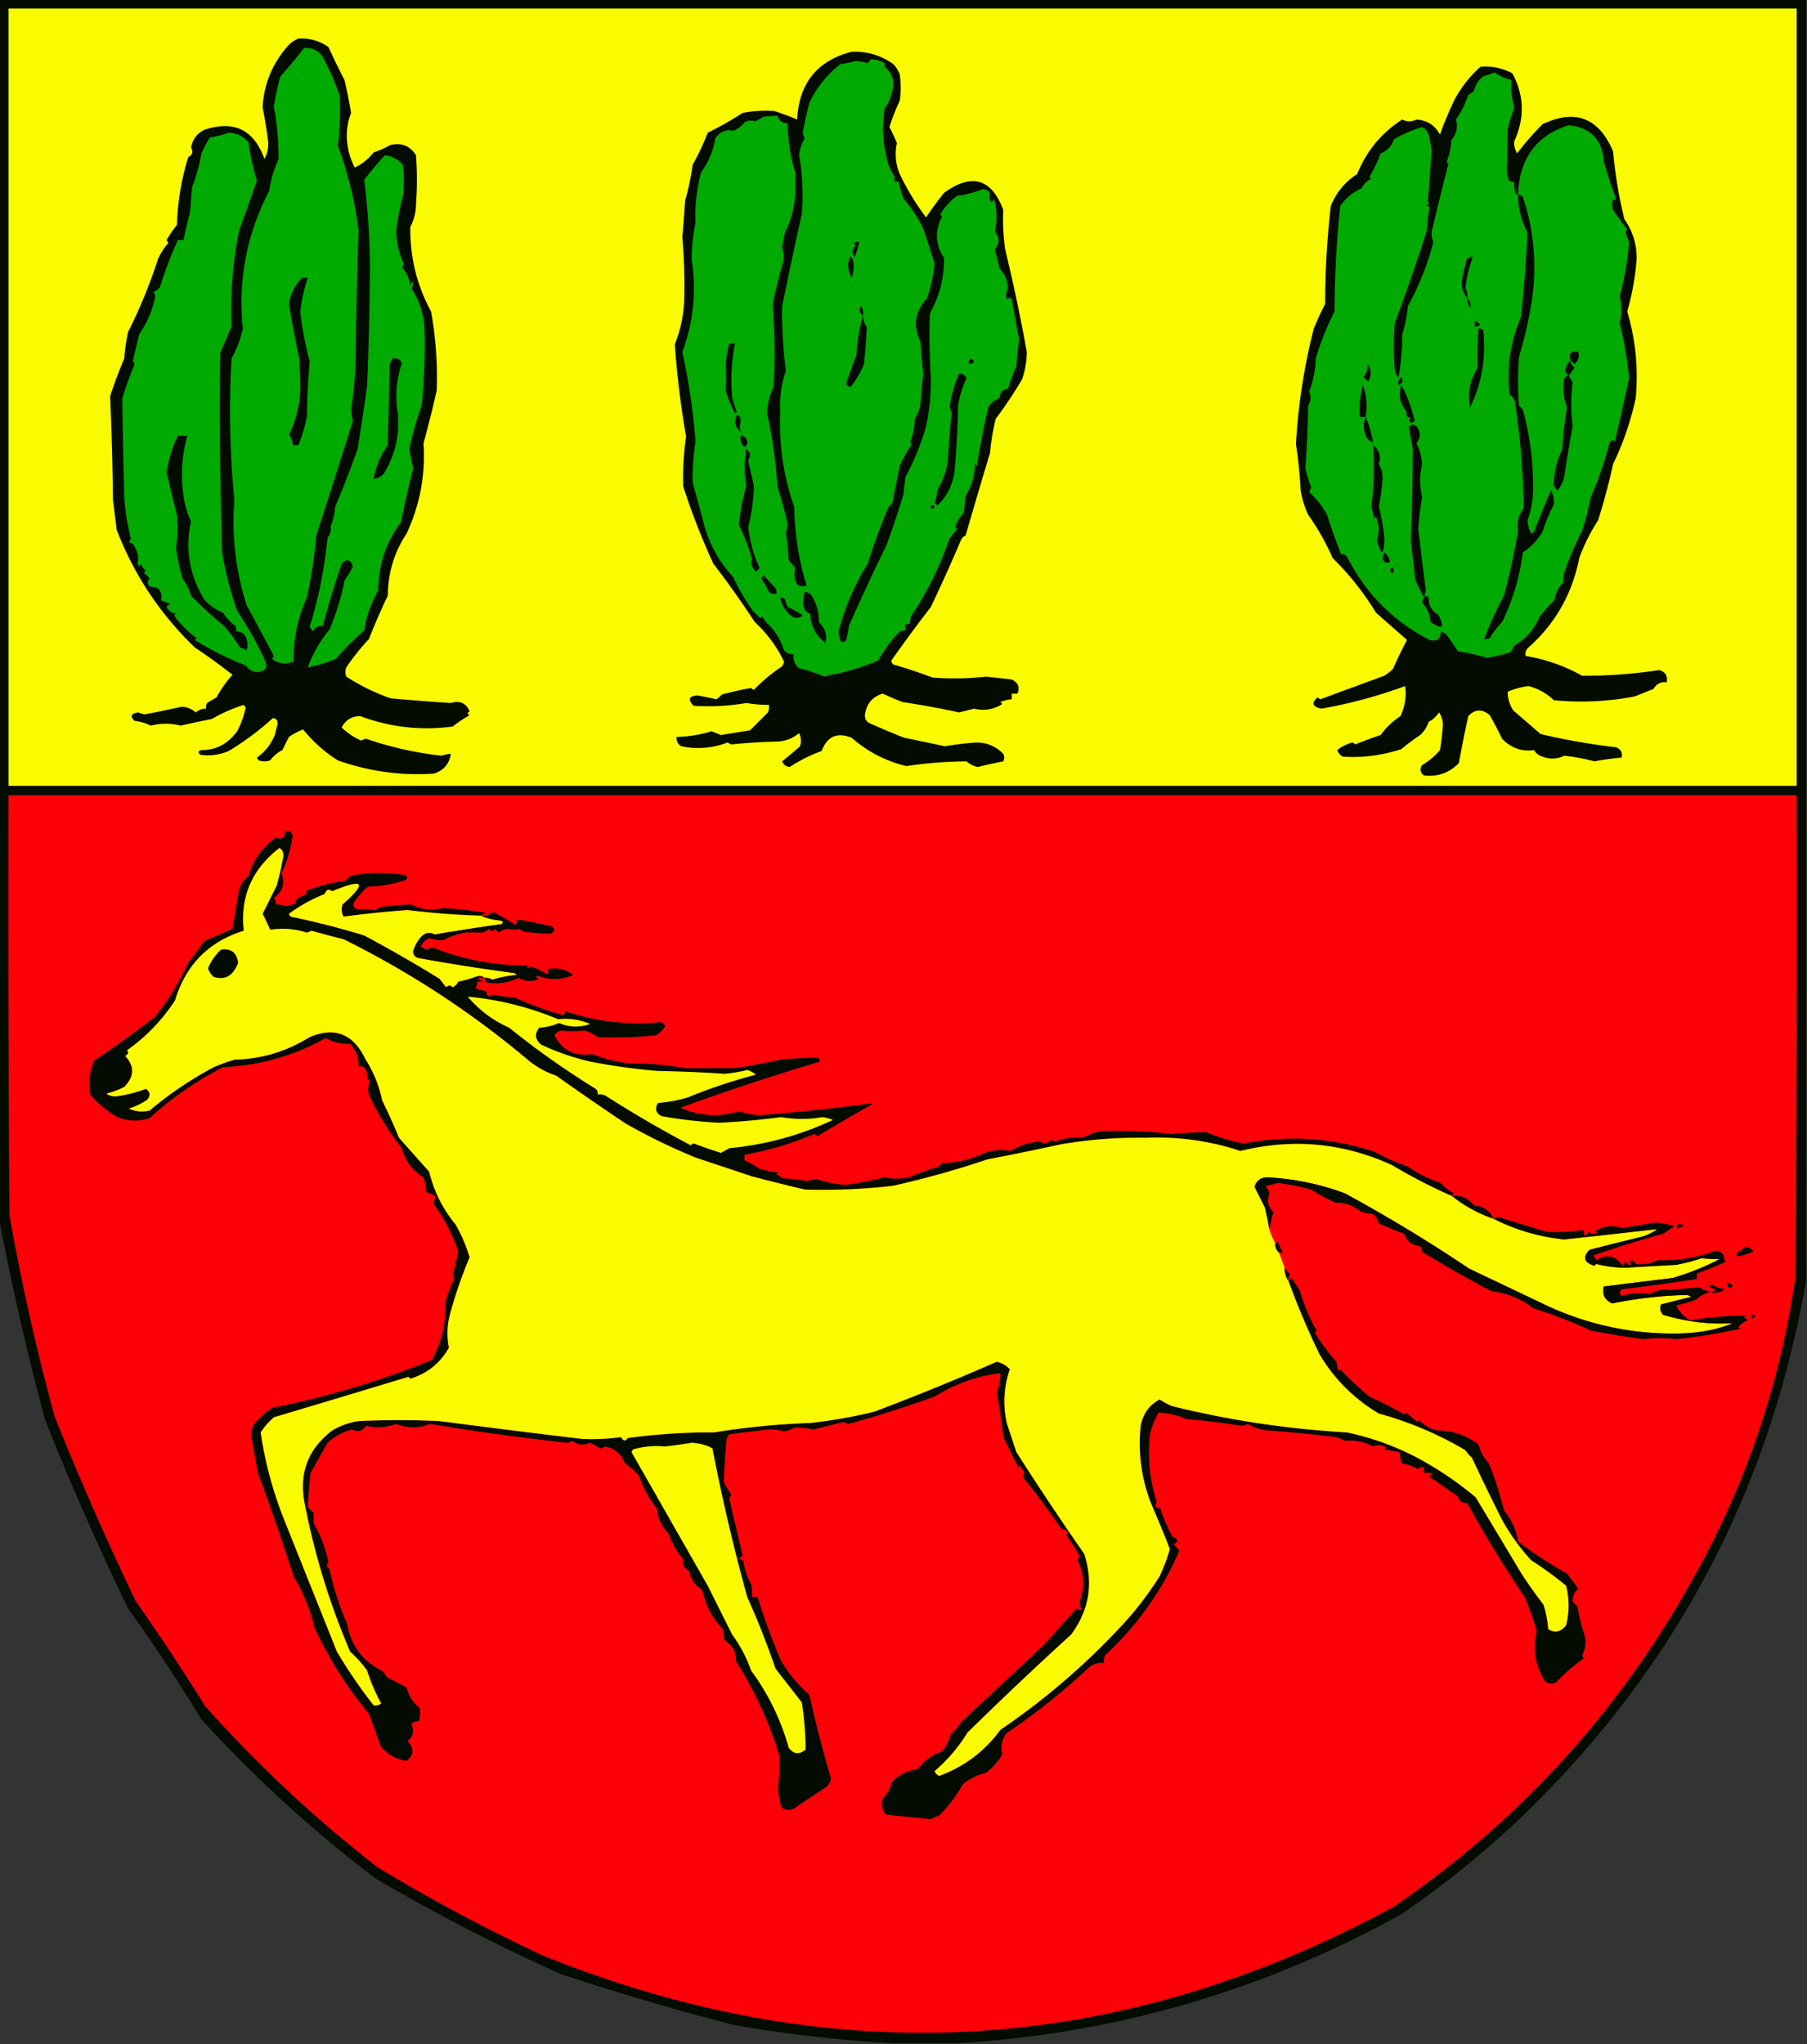 <svg xmlns="http://www.w3.org/2000/svg" width="960" height="1086" style="shape-rendering:geometricPrecision;text-rendering:geometricPrecision;image-rendering:optimizeQuality;fill-rule:evenodd;clip-rule:evenodd"><rect width="100%" height="100%" fill="#333333" stroke="none"/><path style="opacity:1" fill="#040b00" d="M-.5-.5h960v681c-19.825 113.496-71.492 209.663-155 288.5a516.487 516.487 0 0 1-60 48c-73.24 40.58-151.573 63.42-235 68.5h-36c-27.693-1.59-55.359-4.76-83-9.5-30.984-8-61.651-17-92-27a989.087 989.087 0 0 1-99-51c-33.282-25.272-64.115-53.439-92.5-84.5a921.14 921.14 0 0 0-39-59 1569.572 1569.572 0 0 1-44-100 1470.487 1470.487 0 0 1-24.5-107V-.5z"/><path style="opacity:1" fill="#fafb00" d="M4.5 4.5h950v413H4.5V4.5z"/><path style="opacity:1" fill="#040b00" d="M158.5 20.5c5.892-.361 11.226 1.139 16 4.5a420.708 420.708 0 0 0 8.5 17.5 251.81 251.81 0 0 1 3.5 17.5c-1.989 5.25-2.656 10.583-2 16 .489 4.619 1.822 8.952 4 13 3.783-1.748 7.116-4.414 10-8a54.207 54.207 0 0 0 9-4c5.843-1.325 10.343.508 13.5 5.5.667 8.667.667 17.333 0 26-.031 4.304-1.031 8.304-3 12-.258 15.969 3.409 30.969 11 45a194.989 194.989 0 0 1 3 42 658.795 658.795 0 0 1-7 28c1.098 16.739-1.902 32.739-9 48-6.553 9.844-9.886 20.844-10 33a349.903 349.903 0 0 0-10 23 129.038 129.038 0 0 0-12 15c-.667 1.667-.667 3.333 0 5a109.725 109.725 0 0 0 23.5 11.5c10.663.984 21.329 1.818 32 2.5 4.784-1.484 8.117.016 10 4.5-1.333.667-1.333 1.333 0 2a62.835 62.835 0 0 0-9 6c-16.855 2.233-33.188.4-49-5.5-4.571-.035-7.904 1.965-10 6a35.402 35.402 0 0 0 10.5 7 4.933 4.933 0 0 1 2.5-1 187.487 187.487 0 0 0 40 9 20.222 20.222 0 0 1 5-1c-.763 5.331-3.763 8.831-9 10.5-17.331 1.205-34.331-1.129-51-7-7.055-4.454-13.221-9.954-18.5-16.5a46.988 46.988 0 0 0-7.5 4l-3.5 7a18.839 18.839 0 0 0-6.5 5.5c-2 .667-4 .667-6 0a3.647 3.647 0 0 1-1-1.5c4.309-3.077 7.475-7.077 9.5-12l1.5-6c.066-1.766-.768-2.766-2.5-3a151.488 151.488 0 0 1-23.5 17.5c-4.831 2.062-9.831 2.729-15 2-1.493-1.156-1.326-1.99.5-2.5 7.723.079 14.057-3.254 19-10a47.045 47.045 0 0 0 4.5-12.5l-1-1.5a85.03 85.03 0 0 0-17 7.5 813.213 813.213 0 0 0-16.5 3.5c-5.29-1.292-10.623-1.292-16 0a25.052 25.052 0 0 0-8.5-2.5c-2.58-2.438-1.913-3.938 2-4.5 1.107.522 2.274.855 3.5 1a624.432 624.432 0 0 0 19.5-4c2.887.127 5.387 1.127 7.5 3 1.584-1.361 3.418-2.028 5.5-2a4.934 4.934 0 0 1 .5-3l5-3a67.785 67.785 0 0 1 8.5-12 323.885 323.885 0 0 0-20-14.5c-18.478-17.801-32.311-38.634-41.5-62.5l-2-16c-.18-18.377-.68-36.71-1.5-55a252.708 252.708 0 0 1 7.5-20c.375-4.71 1.042-9.377 2-14a277.777 277.777 0 0 0 16-39 34.934 34.934 0 0 1 5.5-8.5 3.646 3.646 0 0 1-1-1.5 65.883 65.883 0 0 1 5.5-8 135.49 135.49 0 0 1 6-36c2.303-1.244 2.803-2.91 1.5-5 .761-4.366 3.094-7.533 7-9.5 15.748-5.292 26.415-.126 32 15.5 1.486-2.783 2.153-5.783 2-9a240.175 240.175 0 0 0-3-18.5c.682-11.867 4.849-22.367 12.5-31.5 1.805-2.326 3.972-3.992 6.5-5z"/><path style="opacity:1" fill="#00ab00" d="M161.5 25.5c3.85-.322 7.017 1.011 9.5 4a123.366 123.366 0 0 1 9.5 21.5c.327 8.98-.006 17.814-1 26.5 5.368 14.473 9.034 29.473 11 45a2464.238 2464.238 0 0 0-1.5 64 220.894 220.894 0 0 1-2.5 31.5c.194 1.86.528 3.693 1 5.5a6479.66 6479.66 0 0 1-19.5 61 254.668 254.668 0 0 1-5 33c-4.926 10.917-7.26 22.25-7 34-4.184 1.684-8.017 1.184-11.5-1.5a3.647 3.647 0 0 0 1-1.5 3175.04 3175.04 0 0 0-14.5-27c-5.788-18.332-7.954-36.998-6.5-56a485.898 485.898 0 0 1-1.5-75 57.995 57.995 0 0 0 6-16c-2.591-25.846 2.075-50.179 14-73a62.368 62.368 0 0 1 5-17 152.997 152.997 0 0 0-2.5-28 138.365 138.365 0 0 1 3.5-16 249.215 249.215 0 0 0 12.5-15z"/><path style="opacity:1" fill="#040b00" d="M452.5 27.5c8.086-.313 15.42 1.854 22 6.5a15.83 15.83 0 0 1 3.5 5.5 49.226 49.226 0 0 1 0 14 119.308 119.308 0 0 0-5.5 14 99.448 99.448 0 0 1 4 8.5c-1.202 5.574-.702 11.074 1.5 16.5a134.06 134.06 0 0 0 14 23 180.781 180.781 0 0 1 9.5-13c14.71-10.706 25.21-7.706 31.5 9-.305 7.158.029 14.158 1 21a912.977 912.977 0 0 1 11.5 54.5 46.297 46.297 0 0 1-2.5 14.5 222.537 222.537 0 0 1-14 21 112.415 112.415 0 0 0-3 18 3645.039 3645.039 0 0 0-13 44c-1.158.498-1.991 1.331-2.5 2.5a877.879 877.879 0 0 1-16 35.5 856.97 856.97 0 0 0-21 28.5 3.943 3.943 0 0 0 1 2 269.97 269.97 0 0 1 21 7c9.516.708 19.016.541 28.5-.5l13.5 1.5c3.452 1.712 4.452 4.212 3 7.5h-3v3a20.093 20.093 0 0 0-6 1.5l1 1c-4.575 2.993-9.575 3.827-15 2.5l-8 2a460.614 460.614 0 0 0-30-5.5 151.458 151.458 0 0 1-10.5-4.5c-5.636 1.693-8.803 5.526-9.5 11.5-.061 1.711.606 3.044 2 4a405.13 405.13 0 0 0 19 8 988.1 988.1 0 0 1 21.5 4.5 159.014 159.014 0 0 1 16.5-2c5.688-.073 10.521 1.927 14.5 6 .667 1.333.667 2.667 0 4-4.5.859-9 1.859-13.5 3a12.795 12.795 0 0 1-6-3c-10.64.084-21.306.918-32 2.5-10.902-2.617-20.568-7.617-29-15-7.701-3.151-13.034-.817-16 7a83.248 83.248 0 0 0-17 8.5c-1.897-.228-3.23-1.228-4-3a200.947 200.947 0 0 0 9.5-8c.814-2.402.647-4.735-.5-7-3.462 2.896-7.462 4.396-12 4.5-8.049.197-16.049.697-24 1.5l-2-1c-7.951 3.03-16.117 3.697-24.5 2-1.876-1.119-2.709-2.786-2.5-5a66.266 66.266 0 0 0 18.5-3l5 2c5.126-.799 10.292-1.632 15.5-2.5l9.5-9.5a8.43 8.43 0 0 0 .5-4 73.058 73.058 0 0 1-12-1 120.957 120.957 0 0 1-28 1.5c-3.212-3.342-2.545-5.175 2-5.5 3.365.575 6.698 1.242 10 2a10.756 10.756 0 0 0 3-2.5 191.51 191.51 0 0 1 15.5-3.5c.414.457.914.791 1.5 1a90.939 90.939 0 0 1 15-12.5 4.933 4.933 0 0 0 1-2.5c-3.782-7.96-8.949-14.96-15.5-21a504.62 504.62 0 0 0-22-31 362.132 362.132 0 0 1-16-41 149.042 149.042 0 0 1 1.5-26.5 491.415 491.415 0 0 1-6-49 71.838 71.838 0 0 0 5-23 301.385 301.385 0 0 0-1-34 894.75 894.75 0 0 0 1.5-19.5 129.95 129.95 0 0 0 4-19 125.512 125.512 0 0 0 8-17A170.826 170.826 0 0 0 394.5 60a65.68 65.68 0 0 1 17-1c4.154 1.38 8.154 2.88 12 4.5.993-19.298 10.659-31.298 29-36z"/><path style="opacity:1" fill="#0a0" d="M462.5 31.5c2.925-.04 5.591.793 8 2.5l-1 1c4.945 3.977 6.278 8.977 4 15a17.846 17.846 0 0 1-3.5 7.5c-1.608 10.102-.941 20.102 2 30a20.888 20.888 0 0 0 3.5 6.5c-1.109 1.813-.442 2.646 2 2.5a49.824 49.824 0 0 0 2.5 9c4.284 4.925 7.784 10.259 10.5 16a771.39 771.39 0 0 1 6 18.5 84.075 84.075 0 0 1-4 18.5c-6.397 6.871-7.564 14.537-3.5 23 .373 5.679.873 11.345 1.5 17a389.395 389.395 0 0 0-1.5 16 20.51 20.51 0 0 1-3 8c-.11 4.355-.943 8.522-2.5 12.5l1 1a64.77 64.77 0 0 0-6.5 11.5 25252.27 25252.27 0 0 0-4 20l-2 2a306.192 306.192 0 0 0-11 30c-6.999 11.149-12.166 23.149-15.5 36 .09 1.728.423 3.394 1 5 1.825 1.071 2.992.404 3.5-2l1-6a1249.344 1249.344 0 0 1 20-43c3.368-9.184 6.368-18.184 9-27l1-9a137.01 137.01 0 0 0 11-27 116.618 116.618 0 0 0 2.5-26.5 340.382 340.382 0 0 1-.5-33.5c5.166-9.163 7.666-18.997 7.5-29.5-4.644-7.103-4.977-14.436-1-22l-1-1c2.317-3.982 5.317-7.315 9-10 4.441-.464 8.941-1.63 13.5-3.5 3.261.228 4.428 1.728 3.5 4.5.862 2.734 1.695 2.901 2.5.5 1.692 5.801 1.859 11.634.5 17.5 2.609 3.109 2.609 6.275 0 9.5a266.983 266.983 0 0 1 2.5 10c2.727 2.874 4.227 6.374 4.5 10.5a12.992 12.992 0 0 0-1 5.5h3a513.672 513.672 0 0 0 4 22 116.814 116.814 0 0 0-1.5 14 92.267 92.267 0 0 0-4.5 12c-2.846.309-4.346 1.975-4.5 5-2.635.973-4.635 2.64-6 5a430.55 430.55 0 0 0-6 31l-1-1c-.163 6.181-1.83 11.848-5 17l-1 9a17.347 17.347 0 0 0-4.5 7.5l1 1a2187.73 2187.73 0 0 0-4 5c-5.146 14.79-11.979 28.623-20.5 41.5a8.43 8.43 0 0 0-.5 4c-2.705-.12-3.372.88-2 3-1.198.44-2.365.773-3.5 1a78.105 78.105 0 0 0-11.5 15.5 140.52 140.52 0 0 1-22 7 26.67 26.67 0 0 0-6.5 1.5 80.283 80.283 0 0 0-13.5-4.5c-2.259-1.935-3.259-4.435-3-7.5-1.984.117-3.65-.55-5-2-1.527-4.98-4.027-9.313-7.5-13a14.506 14.506 0 0 1-4-5l-1 1-4-4c-4.031-5.568-7.531-11.568-10.5-18-7.488-7.97-12.655-17.304-15.5-28a1162.539 1162.539 0 0 0-6-22 127.864 127.864 0 0 1 1.5-22 346.61 346.61 0 0 0-7-47.5c5.875-15.8 7.542-32.134 5-49a89.831 89.831 0 0 1 2-19.5c-.407-9.004.593-18.004 3-27 4.013-5.652 6.513-11.652 7.5-18 2.452-3.547 5.619-4.88 9.5-4 2.449-.955 4.449-2.455 6-4.5 1.897-1.11 3.73-1.276 5.5-.5a20.515 20.515 0 0 0 4.5-2.5 126.25 126.25 0 0 1 7.5-.5c.875 2.715 2.708 4.048 5.5 4 .017 8.91 1.351 17.576 4 26a432.198 432.198 0 0 0 0 11.5c-.444 7.223-2.277 14.056-5.5 20.5l-1.5 7.5c.886 2.808 1.053 5.641.5 8.5a258.446 258.446 0 0 0-5.5 22 328.508 328.508 0 0 1 .5 44c-2.096 4.383-3.262 9.05-3.5 14 2.793 12.554 4.626 25.554 5.5 39a224.981 224.981 0 0 1 5.5 20 21.537 21.537 0 0 1-1 4.5 138.112 138.112 0 0 1 1.5 14.5 32.087 32.087 0 0 0 3.5 4c-.836 3.039-.502 6.039 1 9 1.574 1.131 3.241 1.298 5 .5-4.163-13.456-6.33-27.29-6.5-41.5-5.668-16.136-8.168-32.802-7.5-50-.463-7.788.537-15.288 3-22.5-1.441-11.612-2.108-22.946-2-34 3.312-16.5 6.812-33 10.5-49.5.832-10.702.332-21.036-1.5-31 .398-3.23 1.398-6.23 3-9a10.307 10.307 0 0 1-1-3 220.283 220.283 0 0 1 3.5-16c3.966-8.115 9.466-14.948 16.5-20.5a33.995 33.995 0 0 0 7.5-1.5c2.041-.143 4.208.19 6.5 1 1.022-.355 1.689-1.022 2-2z"/><path style="opacity:1" fill="#040b00" d="M786.5 35.5c6.033-.535 11.699.632 17 3.5 6.272 11.728 6.605 23.728 1 36-.243 2.185.257 4.352 1.5 6.5A146.645 146.645 0 0 1 819.5 66c17.434-8.28 29.934-3.447 37.5 14.5a235.699 235.699 0 0 0 6 36c4.387 6.255 6.554 13.255 6.5 21a139.157 139.157 0 0 1-5 28c4.45 15.035 5.95 30.368 4.5 46-2.634 12.233-6.634 23.9-12 35a353.655 353.655 0 0 1-8 30 96.872 96.872 0 0 0-10 20c-3.746 19.164-12.912 35.164-27.5 48-.929 1.189-1.262 2.522-1 4 10.592 1.747 20.592 5.247 30 10.5 13.783.08 27.449-.92 41-3 3.223.938 4.556 3.105 4 6.5-3.099-.408-5.433.759-7 3.5l-10 4c-14.298 2.744-28.632 3.41-43 2-3.868-3.683-8.368-6.183-13.5-7.5a41.203 41.203 0 0 0-11 3c-.036 3.565.964 6.898 3 10l14.5 12.5c13.348 3.14 26.682 5.473 40 7 2.535.928 3.535 2.762 3 5.5a152.08 152.08 0 0 0-14.5 2 104.427 104.427 0 0 0-16-3c-3.617 1.846-7.45 2.013-11.5.5-1.992-.574-3.492-1.741-4.5-3.5-6.477.956-12.144-1.044-17-6a221.591 221.591 0 0 0-6.5-12.5c-4.051-3.489-7.884-3.323-11.5.5a992.662 992.662 0 0 0-5 25c-5.105 5.146-11.272 7.313-18.5 6.5-2.015-1.555-2.348-3.389-1-5.5a36.248 36.248 0 0 0 9.5-8 140.325 140.325 0 0 0 1.5-12.5c.195-2.793-.471-5.293-2-7.5-1.397 2.106-3.23 3.773-5.5 5-.878 2.715-2.378 5.049-4.5 7a109.279 109.279 0 0 0-10 7.5c-10.316 3.347-20.649 4.68-31 4-1.532-.7-2.532-1.866-3-3.5 2.294-1.888 4.961-3.222 8-4a3.647 3.647 0 0 1 1.5 1 256.99 256.99 0 0 1 13.5-5c2.831-3.953 6.331-7.286 10.5-10 2.441-5.163 3.274-10.496 2.5-16a257.22 257.22 0 0 1-44.5 12c-4.769-.966-5.436-2.966-2-6 .414.457.914.791 1.5 1 11.252-4.155 22.585-8.322 34-12.5a36.078 36.078 0 0 0 4.5-3.5 224.345 224.345 0 0 1 7.5-15.5 6482.027 6482.027 0 0 1-16.5-14.5 148.85 148.85 0 0 0-23-29 130.025 130.025 0 0 0-13-23 48.99 48.99 0 0 1-4-13 246.482 246.482 0 0 0-2.5-24.5c1.144-20.706 4.311-41.206 9.5-61.5a156.123 156.123 0 0 1 6-13 461.182 461.182 0 0 1 3-52c2.869-7.197 7.535-12.864 14-17 4.952-12.267 12.952-21.933 24-29 2.466 1.288 4.966 1.288 7.5 0 5.691.385 9.857 3.052 12.5 8a186.112 186.112 0 0 1 8-19c3.568-6.504 8.068-12.17 13.5-17z"/><path style="opacity:1" fill="#0a0" d="M806.5 103.5c.614-19.182 9.614-31.515 27-37 11.502 1.333 17.669 7.667 18.5 19a262.966 262.966 0 0 0 6.5 20c-.346 1.196-.846 1.196-1.5 0-.667 2-.667 4 0 6a216.652 216.652 0 0 0 7.5 10.5l-1 1 2 6a174.456 174.456 0 0 1-5 28.5c1.116 4.681 1.116 9.348 0 14 2.388 9.923 4.055 19.756 5 29.5l-7.5 33.5c-1.147-.958-2.147-.625-3 1-2.689 10.272-6.022 19.938-10 29a138.461 138.461 0 0 1-4.5 17.5 177.024 177.024 0 0 0-8.5 19.5c-1.152 2.793-1.652 5.46-1.5 8-2.542 2.417-4.042 5.417-4.5 9a173.446 173.446 0 0 0-8 9c-2.761 6.695-7.261 11.862-13.5 15.5a26.585 26.585 0 0 1-2 3.5 99.99 99.99 0 0 1-12.5 3 104.24 104.24 0 0 0-15.5-3.5 138.547 138.547 0 0 0-6.5-9.5 11.456 11.456 0 0 1-2.5-1c-.207 4.052-2.207 5.552-6 4.5-19.453-9.954-34.12-24.787-44-44.5-.825-.886-1.825-1.219-3-1a357.505 357.505 0 0 1-7.5-21c-2.485-4.631-5.652-8.631-9.5-12 .487-.946.82-1.946 1-3a67.88 67.88 0 0 1-3-9.5 620.293 620.293 0 0 0 1.5-33.5c1.432-2.502 1.598-5.002.5-7.5 2.18-5.574 3.346-11.407 3.5-17.5a148.666 148.666 0 0 1 10-25c.069-18.905 1.069-37.571 3-56 2.958-4.297 6.791-7.463 11.5-9.5 1-2.333 2.667-4 5-5l-1-1a71.8 71.8 0 0 0 6-12.5c3.533-1.367 5.866-3.867 7-7.5a74.341 74.341 0 0 1 15-6.5c1.697.864 2.863 2.197 3.5 4a70.653 70.653 0 0 1 1.5 9 1079.76 1079.76 0 0 1-2 26.5c1.134 1.016.801 1.683-1 2l2 1c-.8 4.08-1.3 8.247-1.5 12.5a940.694 940.694 0 0 1-17 49 156.422 156.422 0 0 0 0 25c.29 1.544.956 2.877 2 4 1.3-7.501 1.967-15.168 2-23a74.76 74.76 0 0 0 3-15 141.373 141.373 0 0 0 13.5-34c-1.044-2.268-1.211-4.601-.5-7a1680.894 1680.894 0 0 1 8.5-34.5l-1-1c1.521-3.644 2.355-7.478 2.5-11.5 2.82-3.277 3.653-6.944 2.5-11a48.802 48.802 0 0 0 6.5-13l3-2c.753-3.291 2.42-5.958 5-8a40.19 40.19 0 0 0 6-2c3.021 2.027 6.021 3.36 9 4-.453 4.822.047 9.656 1.5 14.5a114.08 114.08 0 0 0-3.5 11.5 837.68 837.68 0 0 1-.5 21c.072 2.06.405 4.06 1 6 .825.886 1.825 1.219 3 1a18.453 18.453 0 0 0 .5 6c.383.556.883.889 1.5 1zM121.5 70.5c4.195.18 7.695 1.847 10.5 5a129.947 129.947 0 0 0 4.5 20.5 2186.24 2186.24 0 0 1-9.5 26.5c-3.398 16.966-4.732 33.966-4 51-1.999 4.655-3.999 9.321-6 14a2396.73 2396.73 0 0 0 1 106 186.673 186.673 0 0 0 8 31 178.251 178.251 0 0 1 15 27c.667 1.333.667 2.667 0 4-3.945 2.659-7.445 1.992-10.5-2-9.144-3.502-18.144-8.002-27-13.5l1-1c-4.254-2.917-8.254-6.917-12-12l1-1c-2.56-.227-4.226-1.56-5-4l2-1c-1.725-.865-3.392-1.531-5-2 .675-2.242.175-4.409-1.5-6.5a35.216 35.216 0 0 0-4.5-1c-1.333-1.333-1.333-2.667 0-4a9.433 9.433 0 0 0-3-3 3.646 3.646 0 0 1 1-1.5c-1.35-.772-2.182-1.939-2.5-3.5-.667 1.333-1.333 1.333-2 0 .792-2.691.459-5.358-1-8-.5-1.833-1.667-3-3.5-3.5a3.942 3.942 0 0 0 1-2 114.433 114.433 0 0 1-3.5-22.5c-.473-17.35-.807-34.683-1-52a201.857 201.857 0 0 1 6.5-18 3.646 3.646 0 0 0-1-1.5c1.152-4.799 2.319-9.633 3.5-14.5 4.161-6.002 6.995-12.668 8.5-20a4.94 4.94 0 0 0-1-2.5 6.977 6.977 0 0 0 3.5-2.5 202.57 202.57 0 0 1 9.5-25h3a349.92 349.92 0 0 1 3.5-15l1-13a91.857 91.857 0 0 0 5-18 71.306 71.306 0 0 1 4.5-8.5c3.292-.447 6.625-1.28 10-2.5z"/><path style="opacity:1" fill="#00ab00" d="M204.5 82.5c3.792.48 6.959 2.146 9.5 5a72.464 72.464 0 0 1 0 17c-1.77 6.4-2.937 12.733-3.5 19 .242 5.832 1.576 11.332 4 16.5a3.943 3.943 0 0 1-1 2c2.436 2.707 3.936 5.873 4.5 9.5l1-2c.684 1.284.517 2.451-.5 3.5 4.169 6.326 6.503 13.326 7 21 .449 13.555-.051 27.389-1.5 41.5a158.453 158.453 0 0 0-6.5 23 147.238 147.238 0 0 0 2 10.5 588.016 588.016 0 0 0-6.5 28.5c-8.005 10.669-12.005 22.669-12 36-3.918 6.933-6.418 14.099-7.5 21.5a122.99 122.99 0 0 0-15 15 66.516 66.516 0 0 1-15 4.5c2.685-7.219 6.519-13.886 11.5-20a127.968 127.968 0 0 0 8-26 86.402 86.402 0 0 0 4.5-7.5c-1.265-3.809-3.265-4.309-6-1.5a471.036 471.036 0 0 0-10 33c-2.403-.107-4.236.893-5.5 3a9.454 9.454 0 0 0-1.5-2.5 231.133 231.133 0 0 0 9.5-47.5c1.602-1.763 2.102-3.596 1.5-5.5a29.271 29.271 0 0 0 2.5-10.5 621.443 621.443 0 0 0 12-31 2269.551 2269.551 0 0 0 5-33 1663.719 1663.719 0 0 0 1.5-64.5 388.43 388.43 0 0 0-3-45.5 179.38 179.38 0 0 1 11-13z"/><path style="opacity:1" fill="#040b00" d="M806.5 103.5c.996-.086 1.829.248 2.5 1 5.851 17.539 7.518 35.539 5 54a214.257 214.257 0 0 1-7 31 169.166 169.166 0 0 0 0 26l2 2c3.802 13.808 5.636 27.974 5.5 42.5a49.27 49.27 0 0 1-3 16.5 18.361 18.361 0 0 0 2 7 3.647 3.647 0 0 0 1.5-1 435.168 435.168 0 0 1 9-22c1.228 2.442 1.728 4.942 1.5 7.5a91.755 91.755 0 0 0-6 14.5c-2.59 4.426-6.09 8.092-10.5 11-1.565 12.839-5.231 25.173-11 37a42.319 42.319 0 0 0-6.5 8.5 4.934 4.934 0 0 1-3 .5c2.893-7.797 6.393-15.464 10.5-23a392.861 392.861 0 0 0 7.5-34.5c-.823-4.352.177-8.352 3-12a417.484 417.484 0 0 0-4.5-55.5c-.26-2.118-1.26-3.784-3-5-1.651-14.108.349-27.775 6-41a700.89 700.89 0 0 0 3.5-45c-3.311-6.264-4.978-12.931-5-20zM453.5 129.5c.709-.904 1.709-1.237 3-1a37.914 37.914 0 0 1-2.5 8c-1.579-1.958-1.412-3.958.5-6-.124-.607-.457-.94-1-1zM451.5 136.5c.617.111 1.117.444 1.5 1 .824 3.382.657 6.716-.5 10-2.126-3.535-2.459-7.202-1-11zM779.5 158.5c-1.763-2.279-2.763-4.945-3-8a76.092 76.092 0 0 1 2.5-12c.71-1.473 1.876-2.14 3.5-2a67.303 67.303 0 0 0-4 16.5c.906 1.699 1.239 3.533 1 5.5zM160.5 147.5h3a95.204 95.204 0 0 0-4 18 193.654 193.654 0 0 0 5 26.5c-.82 9.756-1.32 19.59-1.5 29.5a77.999 77.999 0 0 1-4.5 15h-3c.028-2.082-.639-3.916-2-5.5 4.413-9.063 6.413-18.73 6-29l-.5-11.5a565.335 565.335 0 0 1-5.5-29c.878-5.408 3.212-10.075 7-14zM779.5 158.5c1.599 1.299 2.099 2.965 1.5 5-1.009-1.525-1.509-3.192-1.5-5zM458.5 167.5c-2.061-1.251-2.394-2.918-1-5 .952 1.545 1.285 3.212 1 5zM458.5 167.5c-.038 2.021.629 4.187 2 6.5-.271 6.056-.771 12.556-1.5 19.5-1.841 4.357-4.174 8.357-7 12-1.059-.13-1.892-.63-2.5-1.5a286.177 286.177 0 0 1 5.5-15.5c.363-7.29 1.53-14.29 3.5-21zM783.5 170.5c3.462 1.693 3.462 2.693 0 3v-3zM785.5 174.5c.996-.086 1.829.248 2.5 1 1.57 14.453-.763 28.119-7 41-1.461-7.454-.128-14.454 4-21a168.618 168.618 0 0 1 .5-21zM387.5 182.5h3a100.099 100.099 0 0 0-1.5 29 121.805 121.805 0 0 0 2.5 7.5l-1 .5a66.04 66.04 0 0 1-5-12 81.355 81.355 0 0 0 0-13.5 59.2 59.2 0 0 1 2-11.5zM834.5 191.5c-1.391-3.678-.058-5.178 4-4.5.745 2.405.078 4.572-2 6.5a31.147 31.147 0 0 0-2-2zM208.5 190.5c2.448-.49 4.115.343 5 2.5-3.044 8.985-3.711 18.152-2 27.5.718 11.192-1.782 21.526-7.5 31-1.506 1.674-3.339 2.674-5.5 3 1.137-6.602 3.637-12.602 7.5-18l1-43 1.5-3zM515.5 190.5c2.634 1.158 2.467 2.158-.5 3-.47-1.077-.303-2.077.5-3zM834.5 191.5c-.14 1.624.527 2.79 2 3.5a29.01 29.01 0 0 1-3 4.5 31.147 31.147 0 0 0-2-2c.271-2.547 1.271-4.547 3-6zM726.5 193.5c2.067 2.84 2.234 5.84.5 9-1.158-.498-1.991-1.331-2.5-2.5 1.513-1.879 2.179-4.046 2-6.5zM509.5 198.5c1.859-.039 3.192.794 4 2.5a51.476 51.476 0 0 0-4.5 14.5 455.319 455.319 0 0 1-2 36c-1.365 7.094-4.365 12.761-9 17l-1.5-1.5a26.67 26.67 0 0 0 1.5-6.5c2.719-4.811 4.552-9.811 5.5-15a578.764 578.764 0 0 1 2-26 27.395 27.395 0 0 0-1-3.5c1.025-6.482 2.692-12.315 5-17.5zM833.5 199.5a18.473 18.473 0 0 0 2 3.5c-.984 7.951-.984 15.784 0 23.5a651.935 651.935 0 0 0-4.5 27 17.335 17.335 0 0 1-3.5 7c-1.524-1.027-2.191-2.527-2-4.5a47.482 47.482 0 0 1 4.5-17.5 184.084 184.084 0 0 1 2.5-22c-1.82-4.862-2.32-9.862-1.5-15 .417-1.256 1.25-1.923 2.5-2zM744.5 200.5c1.21 1.676.71 3.01-1.5 4-.484-1.693.016-3.027 1.5-4zM725.5 221.5h-3c-.449-5.852.051-11.519 1.5-17 2.062 5.502 2.562 11.168 1.5 17zM744.5 204.5a76.608 76.608 0 0 1 7 19c-1 1.333-2 1.333-3 0a3.647 3.647 0 0 1 1-1.5c-2.179-.442-2.845-1.442-2-3-3.732-4.304-4.732-9.137-3-14.5zM391.5 220.5c1.38.462 2.047 1.462 2 3-.445 2.112-.445 4.112 0 6-2.962-2.477-3.629-5.477-2-9zM725.5 221.5c1.432 2.824 2.766 7.324 4 13.5-2.408-.767-3.908-2.6-4.5-5.5-.722-2.761-.555-5.427.5-8zM756.5 317.5l-4.5-9-2.5-21a1101.659 1101.659 0 0 0 1-49.5 403.935 403.935 0 0 0-2-10.5c.903-2.12 2.237-2.454 4-1 2.385 3.059 2.385 6.059 0 9 1.739 3.397 2.739 7.064 3 11a39.631 39.631 0 0 0 0 17.5 172.473 172.473 0 0 0-2 17 1618.026 1618.026 0 0 0 4 32.5 343.58 343.58 0 0 0-1 4zM94.5 231.5h5c-3.194 11.461-3.694 23.127-1.5 35a48.585 48.585 0 0 0 3.5 10.5c-3.28 14.483-.947 28.316 7 41.5 2.802 3.142 6.135 5.475 10 7 1.721 2.797 3.887 5.131 6.5 7 .483.948.649 1.948.5 3 2.792-.048 4.625 1.285 5.5 4 .667 2 .667 4 0 6a11.333 11.333 0 0 0-3.5-1.5 75.82 75.82 0 0 0-8.5-11.5 199.16 199.16 0 0 1-17.5-16 28.516 28.516 0 0 0-4.5-9 115.746 115.746 0 0 1-3.5-16.5 73.864 73.864 0 0 0 .5-17.5 692.466 692.466 0 0 1-5.5-22.5 66.59 66.59 0 0 1 6-19.5zM393.5 231.5c.996-.086 1.829.248 2.5 1 1.564 2.165 1.397 3.832-.5 5-1.783-1.523-2.449-3.523-2-6zM729.5 236.5c3.323 2.644 4.323 5.978 3 10 1.448 2.456 2.114 5.122 2 8a107.003 107.003 0 0 1-2 14.5 119.154 119.154 0 0 1 3 17c-.238 9.277-1.571 9.61-4 1 1.442-4.235 1.276-8.401-.5-12.5l-1 1a32.444 32.444 0 0 0-1.5-6 167.585 167.585 0 0 0 1-33zM396.5 238.5c.767.672 1.434 1.505 2 2.5-.116 1.268-.449 2.602-1 4l3 13c-.127 7.26-1.127 14.594-3 22 .929 7.94 2.929 15.106 6 21.5-.333 1-1 1.667-2 2-2.089-1.945-2.756-4.111-2-6.5-1.719-6.365-4.052-12.365-7-18a116.153 116.153 0 0 1 4-21c-1.17-6.166-1.17-12.666 0-19.5zM494.5 268.5c2.501.011 2.668.678.5 2a2.428 2.428 0 0 1-.5-2zM735.5 293.5c1.543 1.236 2.543 2.902 3 5-1.938 1.034-3.272.368-4-2a10.014 10.014 0 0 1 1-3zM739.5 301.5c1.073.751 1.24 1.751.5 3-1.728-.852-1.895-1.852-.5-3zM405.5 305.5c2.15 2.26 4.317 4.593 6.5 7 .483.948.649 1.948.5 3-1.478.262-2.811-.071-4-1a36.16 36.16 0 0 0-4-7c.363-.683.696-1.35 1-2zM427.5 314.5a5.576 5.576 0 0 1 3 1c3.187 4.481 4.687 9.481 4.5 15 3.439 3.445 4.605 7.111 3.5 11-5.267-4.038-7.934-9.205-8-15.5-1.833-.5-3-1.667-3.5-3.5a18.163 18.163 0 0 1 .5-8zM756.5 317.5c.897-1.098 1.73-1.098 2.5 0-.146 4.044 1.521 7.044 5 9 3.749 6.919 2.416 8.252-4 4-.352-4.077-1.852-7.577-4.5-10.5.243-.902.577-1.735 1-2.5zM414.5 317.5c.996-.086 1.829.248 2.5 1a28.931 28.931 0 0 0 1.5 4 47.112 47.112 0 0 1 8 4.5c-1.544 1.187-3.211 1.52-5 1-3.848-2.647-6.181-6.147-7-10.5z"/><path style="opacity:1" fill="#fe0007" d="M4.5 422.5h950c.167 85.001 0 170.001-.5 255-8.144 57.431-26.477 111.431-55 162-39.127 70.137-91.961 127.971-158.5 173.5-146.654 79.56-297.321 88.22-452 26a925.258 925.258 0 0 1-88-47c-33.015-25.678-63.515-54.178-91.5-85.5a1244.109 1244.109 0 0 0-37-56 1597.354 1597.354 0 0 1-43-98 1179.374 1179.374 0 0 1-24-107c-.5-74.333-.667-148.666-.5-223z"/><path style="opacity:1" fill="#040b00" d="M255.5 486.5a419.179 419.179 0 0 1-39-3 596.893 596.893 0 0 0-34 3.5c-1.091-2.064-1.258-4.231-.5-6.5 13.202-11.657 11.368-13.99-5.5-7-1.875-1.336-3.208-.836-4 1.5a82.33 82.33 0 0 0-19 10.5 3.647 3.647 0 0 0 1 1.5 436.446 436.446 0 0 1 39 10 719.724 719.724 0 0 1 40 23l3.5 4.5c1.113-1.211 2.28-1.211 3.5 0a6.547 6.547 0 0 0 3-3 53.73 53.73 0 0 0 9-2.5c1.887-.78 3.554-.613 5 .5-4.393-.043-4.726.457-1 1.5a4.934 4.934 0 0 1-3 .5c.17 1.322-.163 2.489-1 3.5a20.093 20.093 0 0 0 6 1.5c-.078 2.987 1.089 3.653 3.5 2 3.794.73 7.627 1.23 11.5 1.5a187.2 187.2 0 0 0 26 9.5c-.011-.941.489-1.608 1.5-2 16.453 5.411 33.287 7.244 50.5 5.5l2 2c-1.228 2.14-2.895 3.807-5 5a204.899 204.899 0 0 1-31 1 19.215 19.215 0 0 0-7-3.5 59.482 59.482 0 0 1-12.5 0c-1.434.43-2.601 1.264-3.5 2.5 4.188 8.094 10.854 11.427 20 10a80.423 80.423 0 0 0 20 5c9.747-.078 19.58.756 29.5 2.5 8.662-.056 17.329-.056 26 0a281.623 281.623 0 0 0 24.5-4.5 185.95 185.95 0 0 1 20-1c1.493 1.156 1.326 1.99-.5 2.5a1317.499 1317.499 0 0 0-72.5 24c10.052 4.519 20.386 5.186 31 2a49.109 49.109 0 0 0 11 2c20.44-1.6 40.774-3.767 61-6.5-10.2 5.76-20.2 11.593-30 17.5l-2-1a170.532 170.532 0 0 1-37 11v3a48.245 48.245 0 0 1 8 4.5 79.066 79.066 0 0 0 10 2l-1 1a7.293 7.293 0 0 1 3 2c4.586.197 9.086.697 13.5 1.5a14.436 14.436 0 0 1 5-1c4.989 1.67 9.989 2.67 15 3a133.988 133.988 0 0 0 20.5-4c4.403.93 8.903.93 13.5 0a112.969 112.969 0 0 1 15.5-5.5l2-2c8.546-.304 16.546-2.304 24-6 4.561-1.126 8.728-1.293 12.5-.5 4.612-2.954 9.778-4.62 15.5-5 2.373 1.436 4.373 1.103 6-1l2 1c4.836-1.763 9.669-2.43 14.5-2a41.605 41.605 0 0 1 9.5-3.5 252.244 252.244 0 0 1 38.5 1.5c5.77-.623 11.77-.956 18-1a86.182 86.182 0 0 0 20 6c23.569-4.524 46.735-3.024 69.5 4.5 5.781 3.246 11.448 5.746 17 7.5a68.3 68.3 0 0 0 18 9 21.569 21.569 0 0 0 7 5.5c-.556.383-.889.883-1 1.5a282.197 282.197 0 0 1-32-16.5c-25.927-11.842-52.761-14.342-80.5-7.5-16.315-5.418-33.315-7.751-51-7a243.612 243.612 0 0 0-44.5 3.5 1705.826 1705.826 0 0 1-39 8 501.661 501.661 0 0 1-50 14 319.374 319.374 0 0 1-47 2 1116.958 1116.958 0 0 1-28-7c-9.97-3.313-19.97-6.646-30-10a316.03 316.03 0 0 1-37-18 1499.361 1499.361 0 0 1-37-25.5 47.376 47.376 0 0 1-14-7.5c-30.339-25.663-63.339-47.33-99-65a494.32 494.32 0 0 1-17-4.5c-.793.431-1.627.765-2.5 1-6.416-2.059-12.916-2.559-19.5-1.5a102.167 102.167 0 0 0-4-8.5l7.5-15a173.502 173.502 0 0 0 3.5-15.5c.191-1.973-.476-3.473-2-4.5-14.64 11.261-20.973 25.927-19 44-18.621 5.789-30.788 18.122-36.5 37-6.818 10.484-15.318 19.317-25.5 26.5.958 1.147.625 2.147-1 3 5.082 5.463 4.916 10.963-.5 16.5a41.442 41.442 0 0 1-9.5 3.5c1.444 1.064 3.11 1.564 5 1.5a71.75 71.75 0 0 0 16-4c2.421 1.676 2.588 3.676.5 6a42.538 42.538 0 0 1-9.5 4.5c3.472 1.58 7.138 1.913 11 1a194.85 194.85 0 0 1 34-23 108.15 108.15 0 0 1 11-4c14.419-.362 27.753-4.362 40-12 13.306-5.611 23.139-1.778 29.5 11.5a64.243 64.243 0 0 1 9 22 367.403 367.403 0 0 1 9 20l16 18c2.545 10.424 7.212 19.757 14 28a80.87 80.87 0 0 1 7.5 17.5 238.696 238.696 0 0 0-10.5 30.5c-1.507 5.864-1.674 11.697-.5 17.5-4.605 8.225-11.438 13.725-20.5 16.5l-1-1a14716.828 14716.828 0 0 1-71.5 21.5 39.591 39.591 0 0 0-7 8 203.737 203.737 0 0 0 12.5 46.5 120036.28 120036.28 0 0 0 28 70 263.489 263.489 0 0 0 19.5 28.5c1.408.315 2.741-.018 4-1a94.209 94.209 0 0 1-7.5-17.5 63.726 63.726 0 0 0-9-10 384.304 384.304 0 0 1-24-78c-3.441-16.354 1.392-29.521 14.5-39.5 4.333-2.584 9-4.251 14-5a462.27 462.27 0 0 1 43 0 6902.45 6902.45 0 0 0 76 9.5c6.957.283 13.79-.05 20.5-1 1.085 2.157 2.251 2.324 3.5.5a330.55 330.55 0 0 1 46-3 403.148 403.148 0 0 1 51-5 263.303 263.303 0 0 0 34-6 1357.822 1357.822 0 0 0 65-26.5c2.817.595 5.15 1.928 7 4-3.282 9.474-3.782 19.141-1.5 29l5 15a1555.852 1555.852 0 0 0 36 54c5.051 15.572 2.717 29.906-7 43a2026.177 2026.177 0 0 0-55 52 86.053 86.053 0 0 1-17.5 20.5c.498 1.158 1.331 1.991 2.5 2.5 13.307-4.902 24.141-13.068 32.5-24.5 23.949-16.275 45.782-35.108 65.5-56.5a174.328 174.328 0 0 0 19-25 89.114 89.114 0 0 0 5.5-14.5 848.97 848.97 0 0 0-10.5-25.5c-4.768-13.034-6.435-26.367-5-40 1.187-6.285 4.52-10.952 10-14a60.631 60.631 0 0 0 6.5 3.5 505.358 505.358 0 0 0 93 14c14.943 3.15 28.943 8.483 42 16a182.893 182.893 0 0 1 26.5 18.5 65067.364 65067.364 0 0 1 24 40 238.932 238.932 0 0 0 12 17 56.28 56.28 0 0 1 2.5 13c3.414 2.287 6.58 1.62 9.5-2 1.764-7.036 1.764-14.036 0-21a183.074 183.074 0 0 0-18.5-13.5 111.136 111.136 0 0 1-15.5-21.5 1181.17 1181.17 0 0 1-16-33 19.887 19.887 0 0 1-3.5-4c-14.396-8.527-29.729-15.027-46-19.5-13.167-7.833-23.667-18.333-31.5-31.5a411.718 411.718 0 0 1-16.5-39c.722-.418 1.222-1.084 1.5-2a106.463 106.463 0 0 0 4.5 7c2.141 7.606 5.141 14.773 9 21.5l-1 1a96.783 96.783 0 0 0 11.5 15.5l1 5 1-1a159.613 159.613 0 0 0 15.5 14.5 174.887 174.887 0 0 1 18.5 9.5l1-1 6 5 1-1c2.884 3.005 6.05 4.839 9.5 5.5 8.028-.045 15.361 2.455 22 7.5.955 3.858 2.789 7.191 5.5 10a182.182 182.182 0 0 1 8 25c4.162 5.126 6.662 10.626 7.5 16.5 7.688 5.932 16.355 11.598 26 17l6 8c-2.238 2.104-3.238 4.438-3 7l2.5 2.5a119.844 119.844 0 0 0 4 16c.695 3.496.195 6.83-1.5 10a3.647 3.647 0 0 0 1 1.5 101.745 101.745 0 0 0-15 13c-1.941.743-3.774.576-5.5-.5-5.409-8.452-6.909-17.452-4.5-27a202.678 202.678 0 0 0-6.5-18 636.211 636.211 0 0 1-30.5-50c-2.614.223-4.281-.944-5-3.5-4.354-3.03-8.688-6.03-13-9-2.391-1.309-2.391-2.309 0-3a12.93 12.93 0 0 0-5-.5v-3c-1.322-.17-2.489.163-3.5 1a18.621 18.621 0 0 0-8.5-3l-1-6a168.167 168.167 0 0 1-8-1.5l1-1c-2.314-1.398-4.647-1.565-7-.5-4.867-2.591-9.867-3.591-15-3-2.72-1.611-5.72-2.444-9-2.5a649.456 649.456 0 0 0-32-3c-3.785-.373-7.285-1.539-10.5-3.5a7.93 7.93 0 0 1-3.5 1 344.09 344.09 0 0 0-29-3.5 40.66 40.66 0 0 0-15-3.5c-1.943 3.38-3.443 7.047-4.5 11-1.442 12.313-.276 24.479 3.5 36.5-1.301 1.939-.635 3.106 2 3.5a75.668 75.668 0 0 0 6.5 15c2.969 1.103 3.136 2.436.5 4a14.972 14.972 0 0 1 3 3.5c-9.189 21.211-22.355 39.711-39.5 55.5a8.43 8.43 0 0 0-.5 4c-2.489-.202-4.823.298-7 1.5a359.877 359.877 0 0 1-45 36c-2.348 3.402-3.014 7.068-2 11-2.227 3.966-5.227 7.299-9 10a30.563 30.563 0 0 0-12 6 75.824 75.824 0 0 1-12.5 16.5 27.07 27.07 0 0 0-4.5 2c-7.985-.75-15.985-1.583-24-2.5-1.847-2.579-2.347-5.412-1.5-8.5 2.442-2.548 4.108-5.548 5-9 3.684-3.682 8.184-5.849 13.5-6.5 3.374-4.549 7.707-7.716 13-9.5 2.187-2.679 3.687-5.679 4.5-9a29.964 29.964 0 0 0 6-7 17406.633 17406.633 0 0 0 43.5-40.5l17.5-19.5c.718.951 1.551 1.117 2.5.5a9.839 9.839 0 0 1-1-4c2.92-7.474 2.586-14.808-1-22 .235-.873.569-1.707 1-2.5a128.868 128.868 0 0 0-7-11 3.647 3.647 0 0 1 1-1.5c-1.052-1.119-2.219-1.619-3.5-1.5a394.142 394.142 0 0 0-20-27c-.684-1.284-.517-2.451.5-3.5a6.978 6.978 0 0 1-2.5-3.5l-1 1a5300.268 5300.268 0 0 1-8-16 251.47 251.47 0 0 0-3.5-23.5 32.613 32.613 0 0 0 2-10.5c-12.407 1.537-24.074 5.703-35 12.5a660.167 660.167 0 0 1-45.5 14.5l-3-1-16 4c-3.406-.775-6.739-1.109-10-1a18.099 18.099 0 0 1-5.5 2c-2.924-.841-5.757-1.174-8.5-1-6.791.761-13.625 1.595-20.5 2.5a9.454 9.454 0 0 0-1.5 2.5c-.715 8.06-1.215 15.727-1.5 23a68.958 68.958 0 0 0 4 6.5 4.933 4.933 0 0 0-1 2.5c2.335 10.011 4.668 20.011 7 30a4.457 4.457 0 0 1-2 1.5c.916.374 1.75.874 2.5 1.5.545 4.302 1.878 8.302 4 12 .497 2.31.663 4.643.5 7h3a329.83 329.83 0 0 0 12.5 34 75.196 75.196 0 0 0 15 18 643.52 643.52 0 0 0 11.5 44.5 11.295 11.295 0 0 1-2 4l-18 12c-2.079.808-4.079.641-6-.5-1.55-3.809-2.216-7.809-2-12a164.44 164.44 0 0 0 .5-16c-5.482-17.634-13.149-34.3-23-50 .112-4.872-1.888-8.539-6-11l-1-6c-5.653-5.976-9.319-12.976-11-21-3.796-2.241-6.129-5.574-7-10-2.623-1.515-3.623-3.515-3-6-3.425-4.126-6.092-8.792-8-14-3.587-3.543-5.587-7.876-6-13-4.32-5.538-7.487-11.371-9.5-17.5a34.998 34.998 0 0 0-7.5-6.5c-1.814-4.957-5.314-7.957-10.5-9-.793.431-1.627.765-2.5 1a43.286 43.286 0 0 0-5.5-3c-3.437 1.578-6.604 1.245-9.5-1a6.293 6.293 0 0 1-3 1 1283.996 1283.996 0 0 1-72.5-10c-5.95 2.395-11.95 2.395-18 0-5.265 1.957-10.599 2.29-16 1-1.972 2.826-4.472 3.493-7.5 2-4.881 1.274-9.214 3.608-13 7l-9 16a263.809 263.809 0 0 0-1.5 18 9.425 9.425 0 0 0 3 3 26.051 26.051 0 0 1 0 5.5c3.693 6.423 6.36 13.423 8 21-1.284 1.297-1.117 2.464.5 3.5 2.14 10.024 5.307 19.858 9.5 29.5 1.882 11.317 8.215 19.65 19 25l2 3a962.914 962.914 0 0 0 10.5 5.5c1.084 4.51 3.417 8.176 7 11a16.597 16.597 0 0 1-.5 7c-1.603-.188-2.937.312-4 1.5 1.685 3.569 1.018 6.569-2 9 3.62 3.911 3.453 7.411-.5 10.5-5.757-.875-10.423-3.542-14-8a256.918 256.918 0 0 0-6-17c-11.709-14.094-21.376-29.427-29-46a95.406 95.406 0 0 0-11-27 1338.417 1338.417 0 0 0-19-55 1054.285 1054.285 0 0 1-3.5-20 12.862 12.862 0 0 1 1.5-6 60.31 60.31 0 0 1 9.5-8.5 462.389 462.389 0 0 0 85-25.5c5.175-9.522 7.508-19.522 7-30a65.585 65.585 0 0 1 5-13.5l-1-1c.996-4.294 1.996-8.628 3-13a90.144 90.144 0 0 0-12.5-24.5c-.72-1.612-.554-3.112.5-4.5-1.4-1.438-3.067-2.271-5-2.5a34.033 34.033 0 0 0-1.5-8c-5.9-3.633-9.733-8.799-11.5-15.5a138.943 138.943 0 0 1-17.5-28.5c-.711-2.399-.544-4.732.5-7-.346-1.196-.846-1.196-1.5 0 .631-2.843.131-5.343-1.5-7.5a4.934 4.934 0 0 0-3-.5c.169-4.658-1.331-8.658-4.5-12-4.413.312-8.746-.688-13-3-16.741 9.401-34.908 14.567-54.5 15.5a178.156 178.156 0 0 0-39 27c-6.11 2.081-12.11 1.748-18-1-5.088-3.083-9.588-6.917-13.5-11.5-1.127-6.255-.46-12.255 2-18a529.95 529.95 0 0 0 32-23c7.252-8.828 13.252-18.494 18-29a225.759 225.759 0 0 0 8.5-11.5l15-6.5 3.5-21c.946-2.812 2.613-5.145 5-7 2.391-8.418 7.225-15.251 14.5-20.5 3.299 1.343 4.966.176 5-3.5 2.135-.353 3.468.48 4 2.5-1.002 7.045-3.002 13.711-6 20 2.042 5.36.709 9.693-4 13 .837 1.011 1.17 2.178 1 3.5a12.992 12.992 0 0 1 5.5 1 66.87 66.87 0 0 1 5.5-1.5l-1-1c1.846-2.092 4.179-3.426 7-4-1.333-.667-1.333-1.333 0-2 6.387-2.514 13.054-4.181 20-5a8.905 8.905 0 0 1 4-3c9.353-1.634 18.687-1.634 28 0 1.141.741 1.141 1.575 0 2.5a61.636 61.636 0 0 1-20 3.5 45.689 45.689 0 0 0-7.5 8.5c-.658 1.608-.158 2.775 1.5 3.5 3.411.027 6.744.194 10 .5a4.457 4.457 0 0 0 2-1.5 184.538 184.538 0 0 1 17-1.5c5.111 2.85 10.611 3.517 16.5 2a180.782 180.782 0 0 1 23.5 2.5c-1.237.232-2.237.732-3 1.5z"/><path style="opacity:1" fill="#fafa00" d="M771.5 635.5a72.096 72.096 0 0 0 22 12c11.721 5.959 24.221 9.626 37.5 11a7923.079 7923.079 0 0 0 49.5-5.5 27.56 27.56 0 0 1-8 4 1864.603 1864.603 0 0 0-28 7c-3.824 3.906-2.99 6.74 2.5 8.5l1-1a61.126 61.126 0 0 0 16 2c8.832-.518 17.666-1.018 26.5-1.5a106.096 106.096 0 0 0 13.5-3.5c3.058.263 6.225.43 9.5.5a136.832 136.832 0 0 1-25 10 8256.925 8256.925 0 0 0-36.5 4.5c-.978 4.2.522 7.2 4.5 9a222.31 222.31 0 0 1 40-4.5l2 1-16 4c-.886 1.902-.553 3.735 1 5.5 12.099 3.711 24.432 5.211 37 4.5-8.323 3.541-18.323 5.374-30 5.5-23.782.205-46.449-4.629-68-14.5-14.031-6.683-28.031-13.349-42-20a824.826 824.826 0 0 0-66-40 139.666 139.666 0 0 0-41-8.5c-3.59-.042-5.923 1.624-7 5l5.5 11a289.674 289.674 0 0 1 2.5 12c.764 2.518 1.764 4.851 3 7-.098 2.053.569 3.72 2 5a592.183 592.183 0 0 0 3 8c-.09 2.652.576 4.985 2 7a411.718 411.718 0 0 0 16.5 39c7.833 13.167 18.333 23.667 31.5 31.5 16.271 4.473 31.604 10.973 46 19.5a19.887 19.887 0 0 0 3.5 4 1181.17 1181.17 0 0 0 16 33 111.136 111.136 0 0 0 15.5 21.5 183.074 183.074 0 0 1 18.5 13.5c1.764 6.964 1.764 13.964 0 21-2.92 3.62-6.086 4.287-9.5 2a56.28 56.28 0 0 0-2.5-13 238.932 238.932 0 0 1-12-17 65067.364 65067.364 0 0 0-24-40 182.893 182.893 0 0 0-26.5-18.5c-13.057-7.517-27.057-12.85-42-16a505.358 505.358 0 0 1-93-14 60.631 60.631 0 0 1-6.5-3.5c-5.48 3.048-8.813 7.715-10 14-1.435 13.633.232 26.966 5 40a848.97 848.97 0 0 1 10.5 25.5 89.114 89.114 0 0 1-5.5 14.5 174.328 174.328 0 0 1-19 25c-19.718 21.392-41.551 40.225-65.5 56.5-8.359 11.432-19.193 19.598-32.5 24.5-1.169-.509-2.002-1.342-2.5-2.5a86.053 86.053 0 0 0 17.5-20.5 2026.177 2026.177 0 0 1 55-52c9.717-13.094 12.051-27.428 7-43a1555.852 1555.852 0 0 1-36-54l-5-15c-2.282-9.859-1.782-19.526 1.5-29-1.85-2.072-4.183-3.405-7-4a1357.822 1357.822 0 0 1-65 26.5 263.303 263.303 0 0 1-34 6 403.148 403.148 0 0 0-51 5 330.55 330.55 0 0 0-46 3c-1.249 1.824-2.415 1.657-3.5-.5-6.71.95-13.543 1.283-20.5 1a6902.45 6902.45 0 0 1-76-9.5 462.27 462.27 0 0 0-43 0c-5 .749-9.667 2.416-14 5-13.108 9.979-17.941 23.146-14.5 39.5a384.304 384.304 0 0 0 24 78 63.726 63.726 0 0 1 9 10 94.209 94.209 0 0 0 7.5 17.5c-1.259.982-2.592 1.315-4 1a263.489 263.489 0 0 1-19.5-28.5 120036.28 120036.28 0 0 1-28-70 203.737 203.737 0 0 1-12.5-46.5 39.591 39.591 0 0 1 7-8 14716.828 14716.828 0 0 0 71.5-21.5l1 1c9.062-2.775 15.895-8.275 20.5-16.5-1.174-5.803-1.007-11.636.5-17.5a238.696 238.696 0 0 1 10.5-30.5 80.87 80.87 0 0 0-7.5-17.5c-6.788-8.243-11.455-17.576-14-28l-16-18a367.403 367.403 0 0 0-9-20 64.243 64.243 0 0 0-9-22c-6.361-13.278-16.194-17.111-29.5-11.5-12.247 7.638-25.581 11.638-40 12a108.15 108.15 0 0 0-11 4 194.85 194.85 0 0 0-34 23c-3.862.913-7.528.58-11-1a42.538 42.538 0 0 0 9.5-4.5c2.088-2.324 1.921-4.324-.5-6a71.75 71.75 0 0 1-16 4c-1.89.064-3.556-.436-5-1.5a41.442 41.442 0 0 0 9.5-3.5c5.416-5.537 5.582-11.037.5-16.5 1.625-.853 1.958-1.853 1-3 10.182-7.183 18.682-16.016 25.5-26.5 5.712-18.878 17.879-31.211 36.5-37-1.973-18.073 4.36-32.739 19-44 1.524 1.027 2.191 2.527 2 4.5a173.502 173.502 0 0 1-3.5 15.5l-7.5 15a102.167 102.167 0 0 1 4 8.5c6.584-1.059 13.084-.559 19.5 1.5a11.456 11.456 0 0 0 2.5-1 494.32 494.32 0 0 0 17 4.5c35.661 17.67 68.661 39.337 99 65a47.376 47.376 0 0 0 14 7.5 1499.361 1499.361 0 0 0 37 25.5 316.03 316.03 0 0 0 37 18c10.03 3.354 20.03 6.687 30 10a1116.958 1116.958 0 0 0 28 7c15.713.489 31.38-.178 47-2a501.661 501.661 0 0 0 50-14 1705.826 1705.826 0 0 0 39-8 243.612 243.612 0 0 1 44.5-3.5c17.685-.751 34.685 1.582 51 7 27.739-6.842 54.573-4.342 80.5 7.5a282.197 282.197 0 0 0 32 16.5z"/><path style="opacity:1" fill="#fafb00" d="M255.5 486.5c3.077 1.356 6.41 2.189 10 2.5 1.801.317 2.134.984 1 2a1035.288 1035.288 0 0 0-35.5 5.5c-2.55-1.376-4.883-1.043-7 1a19.414 19.414 0 0 0-4.5 8c.09 1.925 1.09 3.092 3 3.5a1071.302 1071.302 0 0 0 51 8l1 1a68.757 68.757 0 0 0-13 2.5 6.846 6.846 0 0 0-4-1c-1.446-1.113-3.113-1.28-5-.5a53.73 53.73 0 0 1-9 2.5 6.547 6.547 0 0 1-3 3c-1.22-1.211-2.387-1.211-3.5 0l-3.5-4.5a719.724 719.724 0 0 0-40-23 436.446 436.446 0 0 0-39-10 3.647 3.647 0 0 1-1-1.5 82.33 82.33 0 0 1 19-10.5c.792-2.336 2.125-2.836 4-1.5 16.868-6.99 18.702-4.657 5.5 7-.758 2.269-.591 4.436.5 6.5a596.893 596.893 0 0 1 34-3.5 419.179 419.179 0 0 0 39 3z"/><path style="opacity:1" fill="#040b00" d="M257.5 519.5a6.846 6.846 0 0 1 4 1 68.757 68.757 0 0 1 13-2.5l-1-1a1071.302 1071.302 0 0 1-51-8c-1.91-.408-2.91-1.575-3-3.5a19.414 19.414 0 0 1 4.5-8c2.117-2.043 4.45-2.376 7-1a1035.288 1035.288 0 0 1 35.5-5.5c1.134-1.016.801-1.683-1-2-3.59-.311-6.923-1.144-10-2.5 2.454.179 4.621-.487 6.5-2a132.688 132.688 0 0 1 12 7 4.934 4.934 0 0 0 .5-3 223.542 223.542 0 0 1 18 3.5c2.667 1.333 2.667 2.667 0 4a88.548 88.548 0 0 1-14-1 9.454 9.454 0 0 1-2.5-1.5c-1.794.491-3.794.491-6 0-1.981.129-3.647.796-5 2l-2-2c-1 1.333-2 1.333-3 0a11.295 11.295 0 0 1-4 2 118.456 118.456 0 0 0-9 0 38.887 38.887 0 0 0-11.5 4c-2.236.083-4.57-.25-7-1-2.095.341-3.761 1.841-5 4.5l3 1.5c1.598-.985 3.265-1.151 5-.5 15.584 6.041 31.917 9.041 49 9-.84 1.666-.34 1.833 1.5.5a35.546 35.546 0 0 1 8.5 4c1.211-.774 1.211-1.607 0-2.5 5.204-1.242 9.871-.242 14 3-6.091 2.727-12.258 2.893-18.5.5-1.762.444-1.595.944.5 1.5-3.691 1.73-7.358 1.563-11-.5-5.39 2.673-11.057 3.506-17 2.5-.752-.671-1.086-1.504-1-2.5zM117.5 504.5c5.317-.686 8.317 1.647 9 7-2.615 6.954-6.949 9.454-13 7.5a10.94 10.94 0 0 1-3-4.5c1.646-3.952 3.979-7.285 7-10z"/><path style="opacity:1" fill="#fafb00" d="M248.5 529.5a164.909 164.909 0 0 1 48 12c5.785-.647 11.452.186 17 2.5-5.557 2.05-11.057 1.883-16.5-.5a29.41 29.41 0 0 1-10.5 2.5c-2.629 3.199-2.296 6.199 1 9a129.627 129.627 0 0 0 26 9c11.9 2.319 23.9 3.986 36 5 11.867.197 23.7.697 35.5 1.5 3.813-.355 7.813-1.021 12-2a10.21 10.21 0 0 1 4.5 2.5 284.886 284.886 0 0 0-36 12 72.841 72.841 0 0 1-16 3c-1.72 3.086-1.053 5.419 2 7 9.861 1.773 20.027 2.94 30.5 3.5a385.334 385.334 0 0 0 33-3 62.634 62.634 0 0 0 22 0c1.888.296 3.722.796 5.5 1.5-17.422 8.203-35.755 13.203-55 15-1.51.85-3.01 1.683-4.5 2.5a288.505 288.505 0 0 1-14.5-5 3.647 3.647 0 0 0-1.5 1 622.27 622.27 0 0 1-45.5-26.5 8.43 8.43 0 0 0-4-.5c.219-1.175-.114-2.175-1-3a440.118 440.118 0 0 1-46-32.5c-8.692-3.881-16.025-9.381-22-16.5z"/><path style="opacity:1" fill="#040b00" d="M793.5 647.5a11.123 11.123 0 0 1 2.5-1c8.651 2.773 17.317 5.44 26 8 6.334.281 12.834-.052 19.5-1-.241 3.499.592 3.832 2.5 1 1.388 1.054 2.888 1.22 4.5.5l-1-1c4.573-2.748 9.407-3.248 14.5-1.5a506.178 506.178 0 0 1 18-3c3.25.292 6.417.958 9.5 2l-6 4a556.598 556.598 0 0 0-37 11.5 9.454 9.454 0 0 1 1.5 2.5c5.718-3.384 10.384-2.384 14 3 1.017-2.528 2.184-2.528 3.5 0 1.211-.774 1.211-1.607 0-2.5 1.608-.658 2.775-.158 3.5 1.5 3.902.577 7.735-.09 11.5-2 10.606.381 20.939-1.286 31-5 1.607.137 2.941.804 4 2l1 4a140.974 140.974 0 0 1-15 6v3a1152.431 1152.431 0 0 1-40 5.5c-1.231 1.183-1.231 2.349 0 3.5 5.174-1.464 10.341-1.797 15.5-1 3.35-2.221 6.85-2.887 10.5-2a146.13 146.13 0 0 1 17-1.5l-1 1c1.882.198 3.548.698 5 1.5-2.811.619-5.311 1.952-7.5 4a62.62 62.62 0 0 1-10.5 3c1.586 3.423 4.086 6.089 7.5 8 9.151-1.647 18.984-2.48 29.5-2.5l-1 1a4.457 4.457 0 0 1 2 1.5 11.494 11.494 0 0 0-5 3.5l1 1c-11.063 2.417-22.396 4.251-34 5.5-6.077-.743-11.91-.743-17.5 0a579.708 579.708 0 0 1-27.5-4.5 287.6 287.6 0 0 0-31-12c-6.081-4.84-13.415-7.84-22-9a539.396 539.396 0 0 1-37-21l-1-3c-4.277-.277-7.111-2.444-8.5-6.5-4.176-1.531-8.676-3.364-13.5-5.5-.496-1.996-1.496-3.663-3-5a26.724 26.724 0 0 1-7-1.5c-3.729-3.179-8.063-4.679-13-4.5a122.324 122.324 0 0 1-13-7 115.869 115.869 0 0 0-17.5-3.5 56.738 56.738 0 0 1-6.5 1.5l2 4c-1.595 3.757-.929 7.09 2 10a56.895 56.895 0 0 0-2 9.5 289.674 289.674 0 0 0-2.5-12l-5.5-11c1.077-3.376 3.41-5.042 7-5a139.666 139.666 0 0 1 41 8.5 824.826 824.826 0 0 1 66 40c13.969 6.651 27.969 13.317 42 20 21.551 9.871 44.218 14.705 68 14.5 11.677-.126 21.677-1.959 30-5.5-12.568.711-24.901-.789-37-4.5-1.553-1.765-1.886-3.598-1-5.5l16-4-2-1a222.31 222.31 0 0 0-40 4.5c-3.978-1.8-5.478-4.8-4.5-9a8256.925 8256.925 0 0 1 36.5-4.5 136.832 136.832 0 0 0 25-10c-3.275-.07-6.442-.237-9.5-.5a106.096 106.096 0 0 1-13.5 3.5c-8.834.482-17.668.982-26.5 1.5a61.126 61.126 0 0 1-16-2l-1 1c-5.49-1.76-6.324-4.594-2.5-8.5a1864.603 1864.603 0 0 1 28-7 27.56 27.56 0 0 0 8-4 7923.079 7923.079 0 0 1-49.5 5.5c-13.279-1.374-25.779-5.041-37.5-11z"/><path style="opacity:1" fill="#040b00" d="M771.5 635.5c4.847-.66 8.681 1.007 11.5 5 4.708.128 8.208 2.462 10.5 7a72.096 72.096 0 0 1-22-12zM891.5 650.5c3.839.112 3.839.779 0 2-.963-.47-.963-1.137 0-2zM679.5 665.5c-1.431-1.28-2.098-2.947-2-5 .617-.111 1.117-.444 1.5-1a14.444 14.444 0 0 0 2.5 5.5 2.428 2.428 0 0 1-2 .5zM926.5 662.5c2.181-.216 3.847.617 5 2.5a59.271 59.271 0 0 1-8 2.5c-1.021-.502-1.188-1.168-.5-2 1.518-.663 2.685-1.663 3.5-3zM682.5 673.5c.686 1.348 1.686 2.515 3 3.5-.837 1.011-1.17 2.178-1 3.5-1.424-2.015-2.09-4.348-2-7zM917.5 681.5c1.495-.085 2.495.581 3 2-1.896 1.139-2.896.473-3-2zM908.5 686.5c1.256.039 2.256-.461 3-1.5-1.544-.29-2.877-.956-4-2l2-.5c2.126 1.286 4.459 2.119 7 2.5-2.682 1.762-5.348 2.262-8 1.5zM930.5 698.5c2.501.011 2.668.678.5 2a2.428 2.428 0 0 1-.5-2z"/><path style="opacity:1" fill="#fafb00" d="M367.5 766.5c4.572.369 8.239 1.369 11 3a1011.652 1011.652 0 0 0 18.5 79 433.062 433.062 0 0 1 15 38l14 18a175.487 175.487 0 0 1 2 25c-3.419 2.89-6.419 2.557-9-1-4.195-14.946-10.862-28.613-20-41a71.9 71.9 0 0 0-10-19l-13-26a167315.425 167315.425 0 0 1-40.5-71 3.647 3.647 0 0 1 1-1.5c5.506-1.546 11.006-2.046 16.5-1.5 4.996-.534 9.83-1.2 14.5-2z"/></svg>